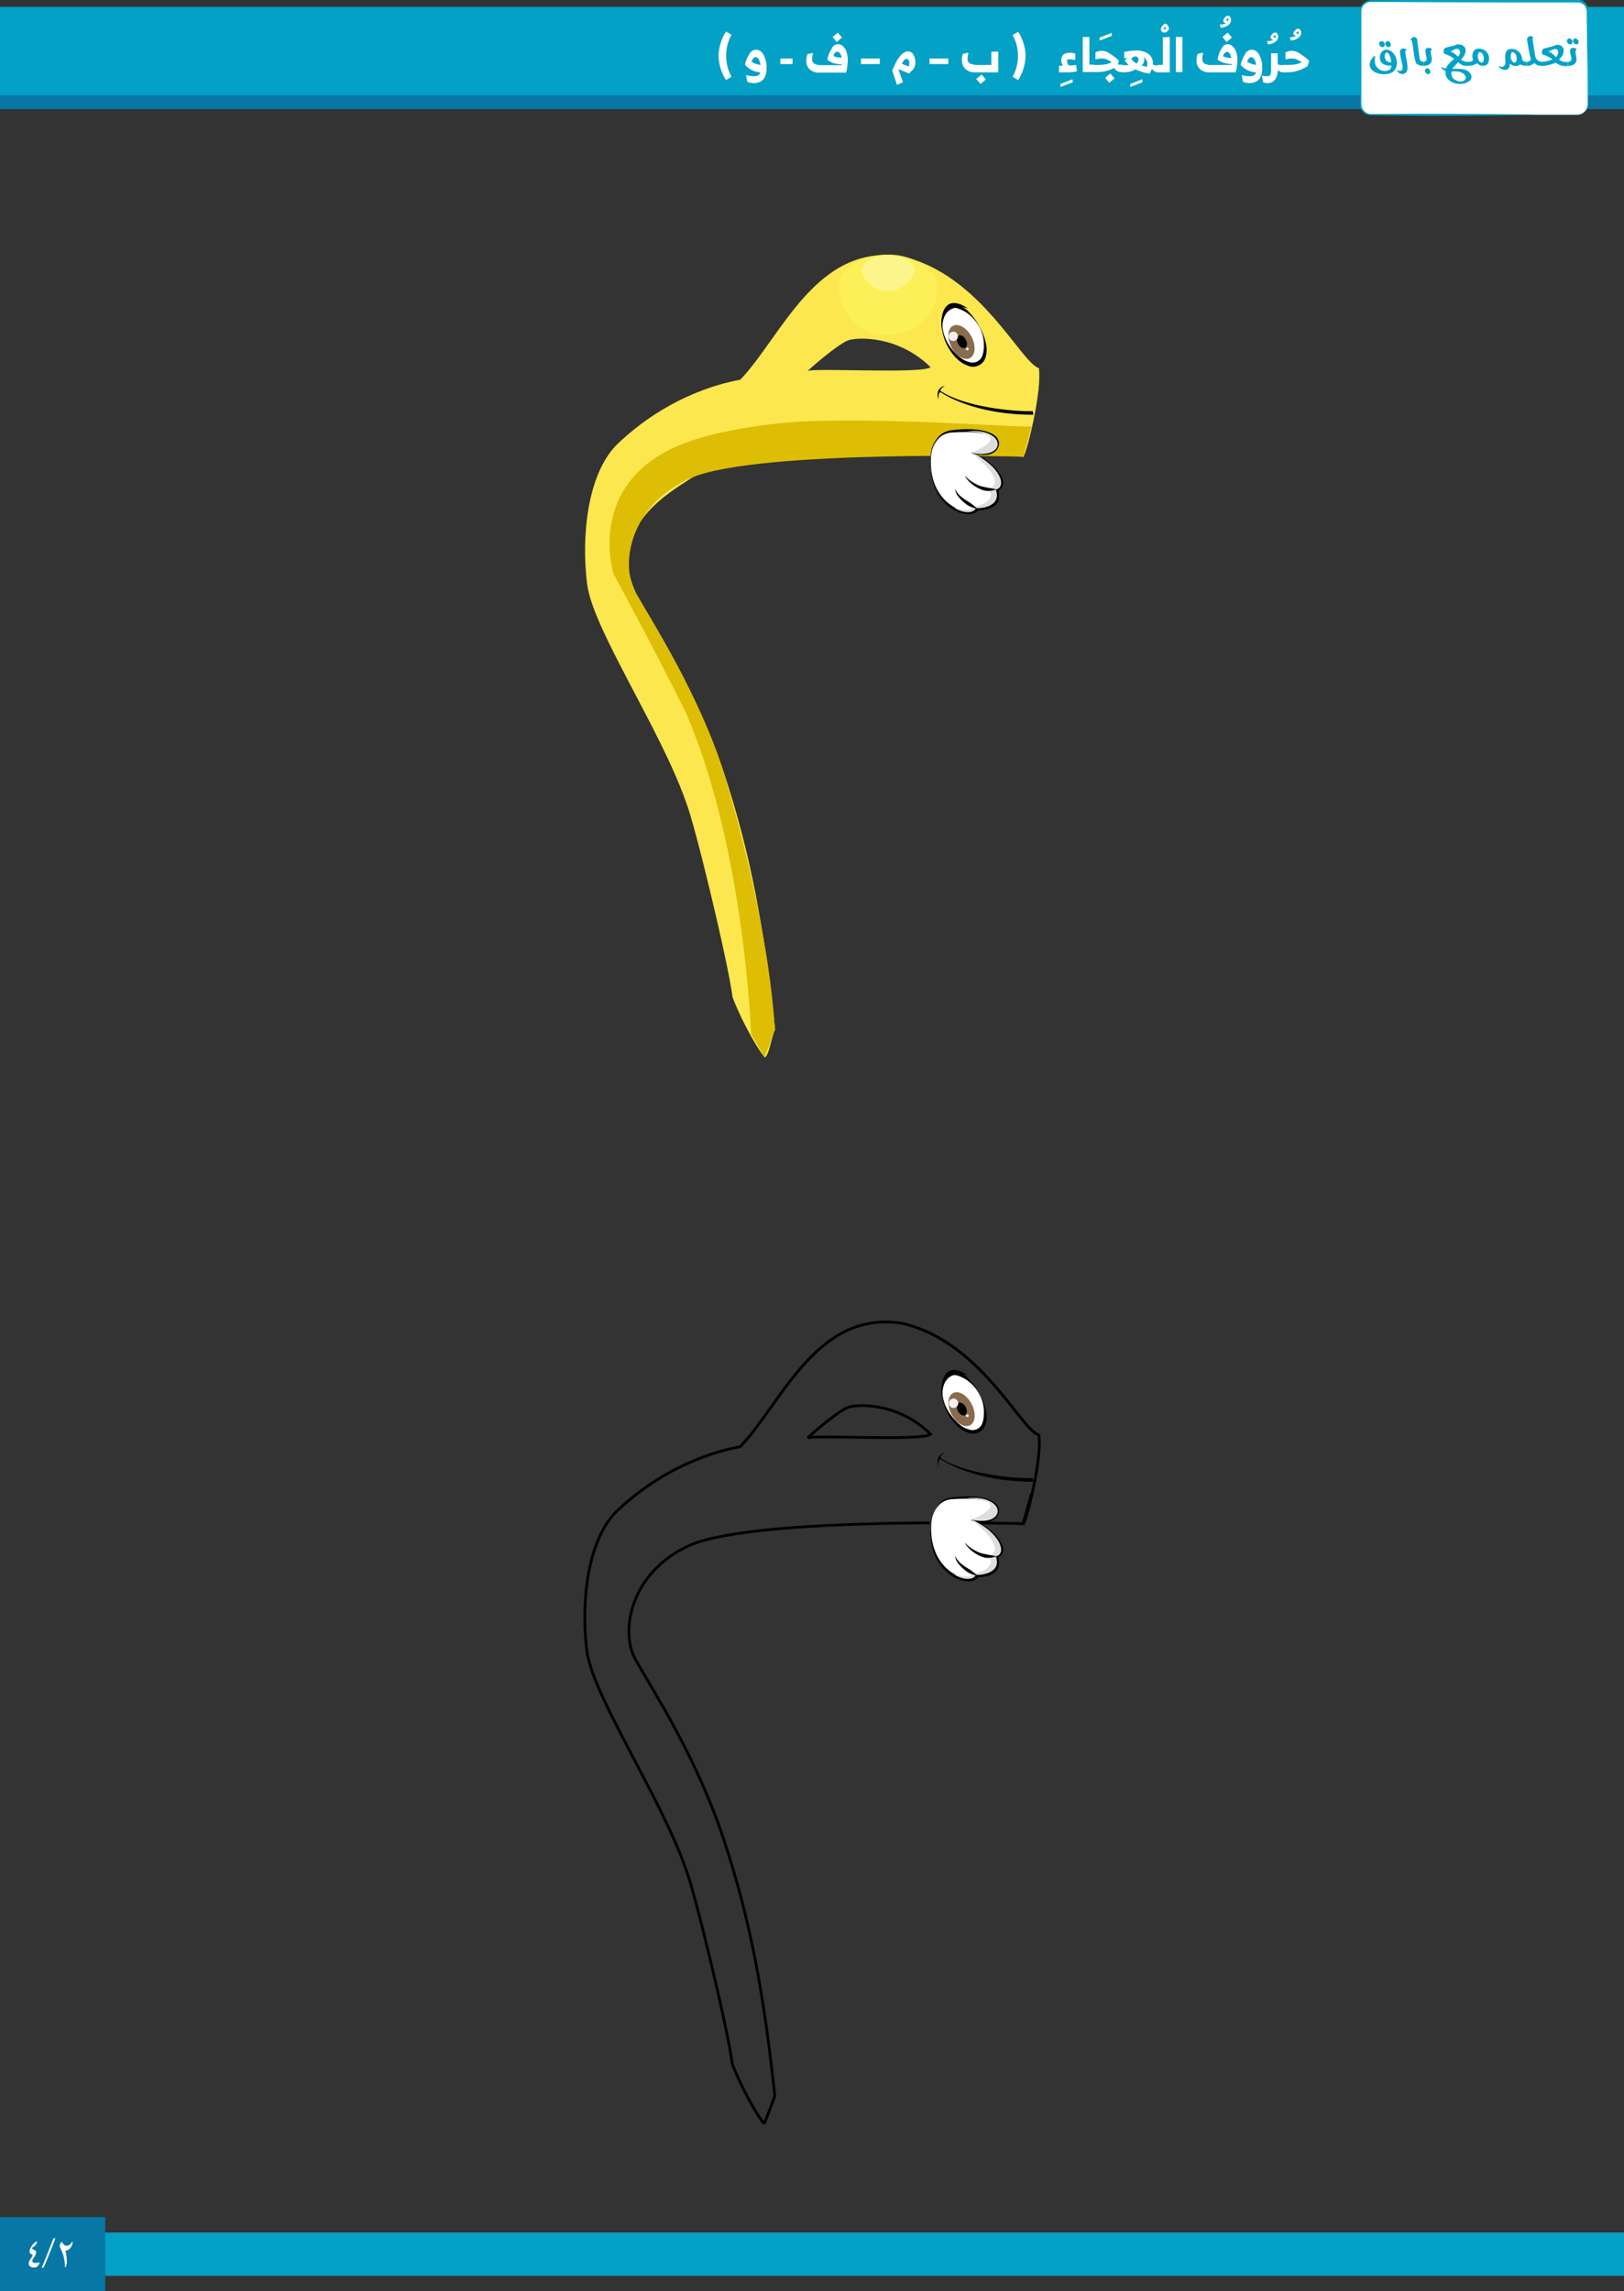 <?xml version="1.0" encoding="utf-8"?>
<!-- Generator: Adobe Illustrator 19.0.0, SVG Export Plug-In . SVG Version: 6.00 Build 0)  -->
<svg version="1.1" id="Layer_1" xmlns="http://www.w3.org/2000/svg" xmlns:xlink="http://www.w3.org/1999/xlink" x="0px" y="0px"
	 viewBox="-3 6.1 588.1 829.8" style="enable-background:new -3 6.1 588.1 829.8;" xml:space="preserve">
<rect x="-3" y="6.1" width="588.1" height="829.8" fill="#333333" stroke="none"/>
<style type="text/css">
	.st0{fill:#0778A5;}
	.st1{fill:#04A1C6;}
	.st2{fill:#FFFFFF;}
	.st3{fill:#FCE74F;}
	.st4{fill:#DDBE05;}
	.st5{fill:#FCF059;}
	.st6{opacity:0.31;fill:#FFFFFF;enable-background:new    ;}
	.st7{fill:#896C4D;}
	.st8{fill:#F4F0ED;}
	.st9{fill:#010101;}
	.st10{fill:#DDDDDD;}
	.st11{fill:none;stroke:#000000;stroke-miterlimit:10;}
	.st12{fill:#04A2C7;}
</style>
<title>Asset 13</title>
<g id="Layer_2">
	<g id="Layer_1-2">
		<g id="_Group_">
			<polyline id="_Rectangle__1_" class="st0" points="585.1,33 585.1,45.6 -3,45.6 -3,33 			"/>
			<polyline id="_Rectangle_2_1_" class="st1" points="585.1,8.6 585.1,40.6 -3,40.6 -3,8.6 			"/>
		</g>
		<rect id="_Rectangle_3" x="2.4" y="814.7" class="st1" width="582.8" height="15.5"/>
		<rect id="_Rectangle_4" x="2.4" y="814.7" class="st1" width="582.8" height="15.5"/>
		<rect id="_Rectangle_5" x="2.4" y="814.7" class="st1" width="582.8" height="15.5"/>
		<rect id="_Rectangle_6" x="2.4" y="814.7" class="st1" width="582.8" height="15.5"/>
		<g id="_Group_2">
			<rect id="_Rectangle_7" x="-3" y="809" class="st0" width="38.1" height="26.9"/>
			<path class="st2" d="M9.2,827.3c-0.4,0-0.8-0.1-1.2-0.3c-0.4-0.3-0.6-0.7-0.6-1.2c0.1-0.7,0.3-1.3,0.8-1.8
				c0.3-0.3,0.4-0.7,0.6-1.1c0-0.3-0.2-0.3-0.4-0.4s-0.7-0.2-0.7-1.1c0-0.1,0-0.2,0-0.2c0.4-1.4,1.3-2.7,2.6-3.4
				c0.1,0,0.1,0,0.1,0.1c0,0.3-0.1,0.6-0.3,0.9c-0.2,0.4-0.6,0.8-1,1c-0.3,0.2-0.5,0.3-0.5,0.5s0.3,0.4,0.5,0.5c0.4,0.2,1,0.3,1,1
				c-0.1,0.6-0.3,1.2-0.7,1.7c-0.3,0.4-0.6,0.8-0.7,1.3v0.1c0,0.5,0.4,0.7,1.1,0.7c0.4,0,0.8,0,1.3-0.1h0.1c0.2,0,0.2,0,0.2,0.1
				c0,0.1-0.1,0.2-0.1,0.3C10.6,827,10.2,827.3,9.2,827.3z"/>
			<path class="st2" d="M17.1,816.7c-0.1,0.3-3.5,9-4.2,10.4c-0.2,0.2-0.4,0.3-0.7,0.3c-0.1,0-0.1-0.1-0.1-0.1
				c1-2.1,3.8-9.4,4.2-10.5C16.6,816.7,16.8,816.6,17.1,816.7C17.1,816.6,17.1,816.6,17.1,816.7z"/>
			<path class="st2" d="M22.7,819.9c-0.4,0.7-1.1,1.2-1.9,1.3h-0.1c0.3,1.2,0.5,2.5,0.5,3.8c0.1,0.7-0.1,1.3-0.3,1.9
				c-0.2,0.3-0.3,0.4-0.3,0.4s-0.1-0.2-0.1-0.5c0-1.2-0.2-2.5-0.5-3.7c-0.6-2.1-1.4-3.1-1.4-3.7c0,0,0-0.1,0-0.1
				c0.1-0.4,0.3-0.7,0.5-1.1c0.1-0.2,0.1-0.2,0.2-0.2s0.2,0.1,0.3,0.3c0.4,0.7,0.8,1.1,1.6,1.1c0.8,0,1.5-0.6,1.8-1.4
				c0-0.1,0.1-0.1,0.1-0.1s0.2,0.2,0.2,0.4C23.2,818.9,23,819.5,22.7,819.9z"/>
		</g>
		<g id="م">
			<path id="ميم" class="st3" d="M265.1,143.6c14.9-15.6,27.5-49.4,58.3-44.7c28.5,6.2,43.3,38.7,49.8,40.5
				c1.2,7.7-3.9,29.1-5.6,32.2c-7.1-1.1-97.2-4.9-120.2,7.6c-6.4,4.4-31.6,17.6-20,41.9c6.3,11.2,21.8,34.8,31.7,64.7
				s14.7,56.9,18.6,93.2c-1.2,2-2.2,9.7-3.8,10c-3.9-4.7-9.6-16.2-11.6-21.7c-1.9-14.1-13.8-63.2-16.9-70.8
				c-9.3-26.5-33.9-62.9-35.8-79c-2.1-16.9,0-39.2,10.5-50.1C230.9,156.8,246.6,147.1,265.1,143.6z M334,139.1
				c-11.8-11.7-27.1-11-30.2-9.6s-9.7,6.7-14.4,11C290.8,139.2,330.8,141.6,334,139.1z"/>
			<path class="st4" d="M370.6,160.5c-0.4,1.4-3.1,11-3.1,11s-95.2-2.7-120.2,7.6c-22.2,9.7-26,31.6-20,41.9s23.8,38.8,31.7,64.7
				c7.9,26,16.9,63.9,18.6,93.2c-1.1,3.4-2.3,6.7-3.8,10l-4.8-8.3c0,0-2.3-66.8-23.4-115.9c-12.1-24.6-26.4-50.7-26.4-50.7
				s-12-37.7,32.8-49.7c3-1,19-4.8,36.5-5.6C321.4,157.3,366.2,161.1,370.6,160.5z"/>
			<path class="st5" d="M336.4,108.1c1.3,12.6-9.1,19.4-19,19.4s-17.3-9-16.6-19.4c0-3.7,7-9.8,17.8-9.8S336.4,105.4,336.4,108.1z"
				/>
			<path class="st6" d="M328.3,103.7c0,2.7-4.5,7.9-9.9,7.9s-9.4-5.2-9.4-7.9s4.3-4.9,9.7-4.9S328.3,101.1,328.3,103.7z"/>
			
				<ellipse transform="matrix(-0.467 -0.884 0.884 -0.467 394.707 493.135)" class="st2" cx="345.9" cy="127.7" rx="11.4" ry="6.6"/>
			<path d="M351.7,124.6c-1.1-2.1-2.7-3.9-4.7-5.3c-0.9-0.6-2-1.1-3.1-1.5c-1-0.3-2.1-0.3-3.1,0.2c-1,0.5-1.7,1.4-2.1,2.4
				c-0.4,1.1-0.6,2.3-0.5,3.4c0.2,2.4,0.9,4.7,2.1,6.7c1.2,2,2.7,3.8,4.6,5.2c0.9,0.7,1.9,1.2,3,1.5c2,0.7,4.1-0.3,4.8-2.2
				c0-0.1,0.1-0.2,0.1-0.3c0.4-1.1,0.5-2.2,0.5-3.3C353.4,129.1,352.8,126.7,351.7,124.6z M351.8,124.6c1.2,2.1,2,4.4,2.4,6.8
				c0.2,1.3,0.1,2.5-0.2,3.8c-0.6,2.6-3.2,4.2-5.7,3.6c-0.2,0-0.4-0.1-0.6-0.2c-1.2-0.4-2.3-1-3.3-1.8c-1.9-1.6-3.4-3.6-4.5-5.8
				c-1.1-2.2-1.7-4.6-1.9-7c-0.1-1.2,0-2.5,0.3-3.7c0.3-1.3,1.1-2.4,2.2-3.1c1.2-0.6,2.6-0.7,3.9-0.3c1.2,0.4,2.3,1,3.2,1.9
				C349.2,120.4,350.7,122.4,351.8,124.6z"/>
			
				<ellipse transform="matrix(-0.467 -0.884 0.884 -0.467 391.59 495.629)" class="st7" cx="345.1" cy="129.8" rx="6.6" ry="4.1"/>
			<ellipse transform="matrix(-0.467 -0.884 0.884 -0.467 391.807 495.631)" cx="345.2" cy="129.8" rx="2.5" ry="1.6"/>
			<circle class="st8" cx="342.2" cy="127.9" r="1.7"/>
			<circle class="st8" cx="347.3" cy="132.5" r="0.5"/>
			<path class="st9" d="M347.5,117.8c0,0-10-3.3-9.2,8.5C337,121.3,338.6,111.7,347.5,117.8z"/>
			<path class="st2" d="M348.8,170.1c1.2,0.4,9.3,2,9.6-3.3c-0.5-6.6-17.4-4.4-17.4-4.4s-8.5,0.6-7,14.4s14.5,17.6,16.5,13.5
				c0,0,9.5,0.4,7-6.8C364,181.1,354.2,171.6,348.8,170.1z"/>
			<path d="M348.9,170.1c0.1,0,0.1-0.1,0.1,0h0.2l0.4,0.1l0.7,0.1c0.5,0.1,1,0.1,1.4,0.1c1,0,1.9,0,2.9-0.2c0.9-0.1,1.7-0.5,2.4-1.1
				c0.6-0.6,1-1.5,1-2.4v0.1c-0.2-1.2-0.9-2.2-2-2.7c-1.1-0.6-2.3-1-3.5-1.1c-2.5-0.4-5.1-0.5-7.7-0.4c-1.3,0-2.6,0.1-3.9,0.2
				c-1.2,0.2-2.4,0.7-3.4,1.5c-1.9,1.7-3.1,4.1-3.3,6.7c-0.5,5.1,0.5,10.6,3.6,14.6c1.5,2,3.5,3.7,5.8,4.7c1.1,0.5,2.3,0.8,3.6,0.9
				c1.2,0,2.4-0.3,2.8-1.2l0.2-0.4h0.4c1.9,0.1,3.8-0.4,5.4-1.3c0.7-0.5,1.2-1.2,1.4-2.1c0.1-0.9,0-1.8-0.3-2.7l-0.2-0.6l0.5-0.2
				c0.7-0.2,1.2-0.6,1.5-1.2c0.3-0.6,0.3-1.4,0-2c-0.6-1.4-1.4-2.8-2.5-3.9c-1.1-1.2-2.2-2.3-3.5-3.3c-0.6-0.5-1.3-0.9-2-1.4
				c-0.4-0.2-0.7-0.4-1.1-0.6l-0.5-0.3l-0.3-0.1C349,170.2,349,170.1,348.9,170.1z M348.8,170.1c0.1,0,0.2,0,0.4,0l0.3,0.1l0.6,0.2
				c0.4,0.1,0.8,0.3,1.1,0.5c0.7,0.4,1.4,0.8,2.1,1.2c1.4,0.9,2.6,2,3.8,3.1c1.2,1.2,2.2,2.6,2.9,4.1c0.4,0.9,0.4,1.9,0.1,2.8
				c-0.4,0.9-1.2,1.5-2.1,1.8l0.4-0.7c0.4,1,0.5,2.2,0.4,3.3c-0.2,1.2-0.9,2.2-1.8,2.9c-0.9,0.6-1.9,1-3,1.2c-1,0.2-2.1,0.3-3.2,0.3
				l0.6-0.4c-0.4,0.7-1,1.3-1.8,1.5c-0.7,0.2-1.4,0.3-2.2,0.3c-1.4-0.1-2.7-0.4-4-1c-2.4-1.2-4.5-3-6.1-5.2c-1.5-2.2-2.5-4.7-3-7.3
				c-0.5-2.6-0.6-5.2-0.3-7.9c0.2-2.7,1.4-5.2,3.3-7.1c1-0.9,2.3-1.5,3.6-1.8c1.3-0.2,2.6-0.3,3.9-0.4c2.6-0.2,5.3-0.1,7.9,0.4
				c1.3,0.2,2.6,0.7,3.8,1.3c0.6,0.4,1.2,0.8,1.6,1.4c0.4,0.6,0.7,1.3,0.7,2v0.1c-0.1,1.1-0.6,2.1-1.4,2.8c-0.8,0.6-1.8,1.1-2.8,1.2
				c-1,0.1-2,0.1-3,0c-0.5-0.1-1-0.1-1.5-0.2l-0.7-0.2l-0.4-0.1l-0.2-0.1C348.9,170.1,348.8,170.1,348.8,170.1z"/>
			<path class="st10" d="M348.8,170.1c0,0,14.5,11.1,5.6,13.2c3.8,2.5-0.6,6-5.1,6.3c-0.7,1-0.8,1.7-6.9,0.4
				c5.6,3.1,7.9,0.9,7.9,0.1c1.9,0.3,9.6-0.6,7.3-6.7C361.8,182.5,359.3,174.7,348.8,170.1z"/>
			<path class="st10" d="M346.9,162.3c0,0,18.5,0.4,1.9,7.8C362.1,172.8,361.4,160.7,346.9,162.3z"/>
			<path d="M357.6,183.4c-1,0.4-2.1,0.5-3.2,0.5c-1.1-0.1-2.2-0.5-3.1-1c-1-0.5-1.9-1.1-2.7-1.8c-0.8-0.7-1.5-1.5-2.1-2.4
				c0,0,0-0.1,0-0.1c0,0,0.1,0,0.1,0c1.4,1.5,3.2,2.6,5.1,3.4c0.9,0.3,1.9,0.5,2.9,0.7c1,0.2,2,0.3,3,0.6
				C357.6,183.3,357.6,183.3,357.6,183.4C357.6,183.3,357.6,183.3,357.6,183.4C357.6,183.4,357.6,183.4,357.6,183.4z"/>
			<path d="M350.6,190.2c-0.9-0.1-1.8-0.4-2.6-0.8c-0.8-0.4-1.5-1-2.2-1.6c-0.7-0.6-1.3-1.3-1.9-2c-0.5-0.7-0.9-1.6-1-2.5
				c0,0,0,0,0.1,0c0,0,0,0,0,0c0.3,0.8,0.8,1.5,1.4,2.1c0.6,0.6,1.3,1.1,2,1.6c0.7,0.5,1.5,0.9,2.2,1.4c0.7,0.5,1.4,1.1,2.1,1.7
				C350.6,190.2,350.6,190.2,350.6,190.2C350.6,190.2,350.6,190.2,350.6,190.2L350.6,190.2z"/>
			<path d="M339.2,145.8c0,0-2,1.1-1.6,1.9c8.7,5.8,26.3,7.5,33.4,7.3c0.1,0.4,0.1,0.9,0.2,1.3c-21.6,0-32.7-7.6-33.3-8
				c-0.8-0.6-1.1,0.7-1.1,2.5C335.5,146.3,339.2,145.8,339.2,145.8z"/>
		</g>
		<path id="ميم-2" class="st11" d="M273.8,775.3c-3.9-4.7-9.6-16.2-11.6-21.7c-1.9-14.1-13.8-63.2-16.9-70.8
			c-9.3-26.5-33.9-62.9-35.8-79c-2.1-16.9,0-39.2,10.5-50.1c10.9-10.5,26.6-20.2,45.1-23.7c14.9-15.6,27.5-49.4,58.3-44.7
			c28.5,6.2,43.3,38.7,49.8,40.5c1.2,7.7-3.9,29.1-5.6,32.2 M227.3,607.4c6.3,11.2,21.8,34.8,31.7,64.6s14.7,56.9,18.6,93.2l-3.8,10
			 M334,525.5c-11.8-11.7-27.1-11-30.2-9.6s-9.7,6.7-14.4,11C290.8,525.6,330.8,528.1,334,525.5z"/>
		<path class="st11" d="M273.8,775.3"/>
		<path class="st11" d="M259,672.1"/>
		<path class="st11" d="M370.6,546.9c-0.4,1.4-3.1,11-3.1,11s-95.2-2.7-120.2,7.6c-22.2,9.7-26,31.7-20,41.9"/>
		
			<ellipse transform="matrix(-0.467 -0.884 0.884 -0.467 53.17 1060.064)" class="st2" cx="345.9" cy="514" rx="11.4" ry="6.6"/>
		<path d="M351.7,511.1c-1.1-2.1-2.7-3.9-4.7-5.3c-0.9-0.6-2-1.1-3.1-1.5c-1-0.3-2.1-0.3-3.1,0.2c-1,0.5-1.7,1.4-2.1,2.4
			c-0.4,1.1-0.6,2.3-0.5,3.4c0.2,2.4,0.9,4.7,2.1,6.7c1.2,2,2.7,3.8,4.6,5.3c0.9,0.7,1.9,1.2,3,1.5c2,0.7,4.1-0.3,4.8-2.2
			c0-0.1,0.1-0.2,0.1-0.3c0.4-1.1,0.5-2.2,0.5-3.4C353.4,515.5,352.8,513.2,351.7,511.1z M351.8,511c1.2,2.1,2,4.4,2.4,6.8
			c0.2,1.3,0.1,2.5-0.2,3.8c-0.6,2.6-3.2,4.2-5.7,3.6c-0.2,0-0.4-0.1-0.6-0.2c-1.2-0.4-2.3-1-3.3-1.8c-1.9-1.6-3.4-3.6-4.5-5.8
			c-1.1-2.2-1.7-4.6-1.9-7c-0.1-1.2,0-2.5,0.3-3.7c0.3-1.3,1.1-2.4,2.2-3.1c1.2-0.6,2.6-0.7,3.9-0.3c1.2,0.4,2.3,1,3.2,1.9
			C349.2,506.8,350.7,508.8,351.8,511L351.8,511z"/>
		
			<ellipse transform="matrix(-0.467 -0.884 0.884 -0.467 50.053 1062.558)" class="st7" cx="345.1" cy="516.2" rx="6.6" ry="4.1"/>
		<ellipse transform="matrix(-0.467 -0.884 0.884 -0.467 50.27 1062.56)" cx="345.2" cy="516.1" rx="2.5" ry="1.6"/>
		<circle class="st8" cx="342.3" cy="514.3" r="1.7"/>
		<circle class="st8" cx="347.3" cy="518.8" r="0.5"/>
		<path class="st9" d="M347.5,504.2c0,0-10-3.3-9.2,8.5C337,507.7,338.6,498.1,347.5,504.2z"/>
		<path class="st2" d="M348.8,556.4c1.2,0.4,9.3,2,9.6-3.3c-0.5-6.6-17.4-4.4-17.4-4.4s-8.5,0.6-7,14.4s14.5,17.5,16.5,13.5
			c0,0,9.5,0.4,7-6.8C364,567.5,354.2,558,348.8,556.4z"/>
		<path d="M348.9,556.5c0.1,0,0.1-0.1,0.1,0h0.2l0.4,0.1l0.7,0.1c0.5,0.1,1,0.1,1.4,0.1c1,0,1.9,0,2.9-0.2c0.9-0.1,1.8-0.5,2.5-1.1
			c0.6-0.6,1-1.5,1-2.4v0.1c-0.2-1.2-0.9-2.2-2-2.7c-1.1-0.6-2.3-1-3.5-1.2c-2.5-0.4-5.1-0.5-7.7-0.4c-1.3,0-2.6,0.1-3.9,0.2
			c-1.2,0.2-2.4,0.7-3.4,1.5c-1.9,1.7-3.1,4.1-3.3,6.7c-0.5,5.1,0.5,10.6,3.6,14.7c1.5,2,3.5,3.7,5.8,4.7c1.1,0.5,2.3,0.8,3.6,0.9
			c1.2,0,2.4-0.3,2.8-1.2l0.2-0.3h0.4c1.9,0.1,3.8-0.4,5.4-1.3c0.7-0.5,1.2-1.2,1.4-2c0.1-0.9,0-1.8-0.3-2.7l-0.2-0.5l0.5-0.2
			c0.7-0.1,1.2-0.6,1.6-1.1c0.3-0.6,0.3-1.4,0-2c-0.6-1.4-1.4-2.8-2.5-3.9c-1.1-1.2-2.2-2.3-3.5-3.3c-0.6-0.5-1.3-0.9-2-1.4
			c-0.4-0.2-0.7-0.4-1.1-0.6l-0.5-0.3l-0.3-0.1C349,556.6,349,556.5,348.9,556.5z M348.8,556.5c0.1,0,0.2,0,0.4,0l0.3,0.1l0.6,0.2
			c0.4,0.2,0.8,0.3,1.1,0.5c0.7,0.4,1.4,0.8,2.1,1.2c1.4,0.9,2.6,2,3.8,3.1c1.2,1.2,2.2,2.6,2.9,4.1c0.4,0.9,0.4,1.9,0.1,2.8
			c-0.4,0.9-1.2,1.5-2.1,1.8l0.4-0.7c0.4,1,0.5,2.2,0.4,3.3c-0.2,1.2-0.9,2.2-1.8,2.9c-0.9,0.6-1.9,1-3,1.2c-1,0.2-2.1,0.3-3.2,0.3
			l0.6-0.3c-0.4,0.7-1,1.3-1.8,1.5c-0.7,0.2-1.4,0.3-2.2,0.3c-1.4-0.1-2.7-0.4-4-1c-2.4-1.2-4.5-3-6.1-5.2c-1.5-2.2-2.5-4.7-3-7.3
			c-0.5-2.6-0.6-5.2-0.3-7.9c0.2-2.7,1.4-5.2,3.3-7.1c1-0.9,2.3-1.5,3.6-1.8c1.3-0.2,2.6-0.3,3.9-0.4c2.6-0.2,5.3-0.1,7.9,0.4
			c1.3,0.2,2.6,0.7,3.8,1.3c0.6,0.4,1.2,0.8,1.6,1.4c0.4,0.6,0.7,1.3,0.7,2v0.1c-0.1,1.1-0.6,2.1-1.4,2.8c-0.8,0.6-1.8,1.1-2.8,1.2
			c-1,0.1-2,0.1-3,0c-0.5-0.1-1-0.1-1.5-0.2l-0.7-0.2l-0.4-0.1l-0.2-0.1C348.8,556.5,348.8,556.5,348.8,556.5L348.8,556.5z"/>
		<path class="st10" d="M348.8,556.4c0,0,14.5,11.2,5.6,13.2c3.8,2.5-0.6,6-5.1,6.3c-0.7,1-0.8,1.7-6.9,0.4c5.6,3.1,7.9,0.9,7.9,0.1
			c1.9,0.3,9.6-0.6,7.3-6.7C361.8,568.9,359.3,561.1,348.8,556.4z"/>
		<path class="st10" d="M346.9,548.7c0,0,18.5,0.4,1.9,7.8C362.1,559.2,361.4,547.1,346.9,548.7z"/>
		<path d="M357.6,569.8c-1,0.4-2.1,0.5-3.2,0.5c-1.1-0.1-2.2-0.5-3.1-1c-1-0.5-1.9-1.1-2.7-1.8c-0.8-0.7-1.5-1.5-2.1-2.4
			c0,0,0-0.1,0-0.1c0,0,0.1,0,0.1,0c1.4,1.5,3.2,2.6,5.1,3.4c0.9,0.3,1.9,0.5,2.9,0.7c1,0.2,2,0.3,3,0.6
			C357.6,569.7,357.6,569.7,357.6,569.8C357.6,569.7,357.6,569.7,357.6,569.8C357.6,569.8,357.6,569.8,357.6,569.8z"/>
		<path d="M350.6,576.6c-0.9-0.1-1.8-0.4-2.6-0.8c-0.8-0.4-1.5-1-2.2-1.6c-0.7-0.6-1.3-1.3-1.9-2c-0.5-0.7-0.9-1.6-1-2.5
			c0,0,0,0,0.1,0c0,0,0,0,0,0c0.3,0.8,0.8,1.5,1.4,2.1c0.6,0.6,1.3,1.1,2,1.6c0.7,0.5,1.5,0.9,2.2,1.4c0.7,0.5,1.4,1.1,2.1,1.7
			C350.6,576.5,350.6,576.6,350.6,576.6C350.6,576.6,350.6,576.6,350.6,576.6L350.6,576.6z"/>
		<path d="M339.2,532.2c0,0-2,1.1-1.6,1.9c8.7,5.8,26.3,7.5,33.4,7.3c0.1,0.4,0.1,0.9,0.2,1.3c-21.6,0-32.7-7.6-33.3-8
			c-0.8-0.6-1.1,0.7-1.1,2.5C335.5,532.7,339.2,532.2,339.2,532.2z"/>
		<path class="st2" d="M259.9,17.5l2,1.2c-2.6,4.7-2.6,10.4,0,15.2l-2,1.2c-1.7-2.6-2.6-5.7-2.7-8.8
			C257.3,23.2,258.2,20.2,259.9,17.5z"/>
		<path class="st2" d="M270.8,24.1c0.6,0,1.2,0.2,1.7,0.6c0.5,0.4,0.9,1,1.2,1.6c0.3,0.7,0.5,1.4,0.7,2.1c0.2,0.8,0.2,1.5,0.2,2.3
			c0,3.7-1.6,5.5-4.7,5.5c-0.8,0-1.6-0.2-2.3-0.5l-0.4-2.3l0.1-0.1c0.9,0.3,1.9,0.4,2.8,0.4c0.5,0,1.1-0.1,1.5-0.3
			c0.4-0.3,0.6-0.7,0.7-1.1c-2.1-0.1-4.1-1.1-5.5-2.7c0.2-1.4,0.8-2.8,1.6-4C268.9,24.7,269.8,24.1,270.8,24.1z M270.6,26.8
			c-0.3,0-0.6,0.2-0.8,0.4c-0.3,0.4-0.5,0.8-0.7,1.2c1,0.7,2.1,1.1,3.3,1.2c-0.1-0.7-0.3-1.5-0.7-2.1
			C271.5,27.1,271.1,26.8,270.6,26.8L270.6,26.8z"/>
		<path class="st2" d="M279.6,27.3h4.4v2h-4.4L279.6,27.3z"/>
		<path class="st2" d="M300.4,22.1c0.8,0,1.5,0.3,2,0.9c0.6,0.6,1,1.3,1.2,2.1c0.3,0.8,0.4,1.7,0.4,2.6c0,1.6-0.2,3.1-0.6,4.7h-9.6
			c-1.3,0.1-2.6-0.3-3.6-1.2c-0.9-0.9-1.3-2-1.2-3.3c0-0.8,0.2-1.5,0.4-2.2l1.8-0.4l0.2,0.2c-0.2,0.6-0.3,1.2-0.3,1.9
			c-0.1,0.7,0.2,1.3,0.7,1.7c0.8,0.4,1.6,0.6,2.5,0.6h7.5v-0.3c-1,0-1.9-0.2-2.9-0.4c-0.8-0.3-1.6-0.7-2.3-1.2
			c0.2-1.4,0.7-2.8,1.5-3.9C298.5,22.7,299.4,22.2,300.4,22.1z M300,21.3l-1.5-1.8l1.9-1.6l1.5,1.8L300,21.3z M300.2,24.8
			c-0.3,0-0.6,0.2-0.8,0.4c-0.3,0.3-0.5,0.8-0.6,1.2c0.9,0.4,2,0.6,3,0.6c-0.1-0.6-0.3-1.1-0.6-1.6
			C300.9,25.1,300.6,24.9,300.2,24.8L300.2,24.8z"/>
		<path class="st2" d="M308.8,27.3h6.8v2h-6.8V27.3z"/>
		<path class="st2" d="M325.8,24.7c0.8,0,1.5,0.4,1.9,1.1c0.5,0.8,0.8,1.8,0.8,2.7c0,0.9-0.2,1.7-0.6,2.5l-1.7,1.7l-3.7-1.5
			l-0.1,0.2l1.6,4.5l-2.1,0.9h-0.1l-1.7-5.2l0.6-1.3c0.1-0.3,0.4-0.8,0.6-1.3c0.3-0.5,0.5-1,0.7-1.3c0.2-0.3,0.5-0.7,0.8-1.1
			c0.3-0.4,0.6-0.7,0.9-1c0.3-0.2,0.6-0.4,1-0.6C325.1,24.7,325.4,24.7,325.8,24.7z M325.3,27.4c-0.3,0-0.6,0.2-0.8,0.4
			c-0.4,0.4-0.7,0.9-0.9,1.4l2.5,1c0.1-0.4,0.2-0.9,0.2-1.3c0-0.4-0.1-0.8-0.3-1.1C325.8,27.5,325.5,27.4,325.3,27.4L325.3,27.4z"/>
		<path class="st2" d="M333.6,27.3h6.8v2h-6.8V27.3z"/>
		<path class="st2" d="M358.5,24.7v7.6h-8.3c-1.3,0.1-2.6-0.3-3.6-1.2c-0.9-0.9-1.3-2.1-1.3-3.3c0-0.8,0.2-1.5,0.4-2.2l1.8-0.4
			l0.2,0.2c-0.2,0.6-0.3,1.2-0.3,1.9c-0.1,0.7,0.2,1.3,0.7,1.7c0.8,0.4,1.6,0.6,2.5,0.6h5.4v-4.8H358.5z M352.5,33.1l1.5,1.8
			l-1.9,1.6l-1.6-1.8L352.5,33.1z"/>
		<path class="st2" d="M365.7,35.1l-2-1.2c2.6-4.7,2.6-10.4,0-15.1l2-1.2c1.7,2.6,2.6,5.6,2.7,8.7C368.3,29.5,367.4,32.5,365.7,35.1
			z"/>
		<path class="st2" d="M385.5,35.9l-4.5,1.7v-1.1l4.4-1.7L385.5,35.9z"/>
		<path class="st2" d="M386.7,29.6l0.3,2.3c-1,0.3-2.1,0.4-3.1,0.4h-3.4v-2.4h1.4c-0.3-0.5-0.5-1-0.6-1.6c0-0.3,0-0.7,0.1-1
			c0-0.2,0.1-0.5,0.2-0.7c0.1-0.2,0.2-0.4,0.4-0.7c0.7-0.5,1.6-0.7,2.5-0.7c0.6,0,1.3,0.1,1.9,0.3v2.2l-0.1,0.1
			c-0.7-0.1-1.3-0.2-2-0.2c-0.3,0-0.6,0-0.9,0.1c0,0.1,0,0.2,0,0.3c0,0.6,0.2,1.3,0.6,1.8C384.8,29.8,385.8,29.8,386.7,29.6z"/>
		<path class="st2" d="M393.1,29.7v2.3l-0.2,0.2h-3.8V19.5h2.4v10h1.4L393.1,29.7z"/>
		<path class="st2" d="M399.6,19.1l-4.4,1.7v-1.1l4.4-1.7V19.1z"/>
		<path class="st2" d="M403.6,29.7v2.4l-0.2,0.1h-0.3c-1.1,0-2.1-0.5-2.6-1.5c-1.9,1-4,1.5-6.1,1.5h-1.6l-0.3-0.3v-2l0.3-0.3h2.1
			c0.9,0,1.8-0.1,2.6-0.2c0.7-0.2,1.4-0.4,2.1-0.8c-0.7-0.4-1.4-0.8-2.1-1.1c-0.6-0.2-1.1-0.2-1.7-0.2c-0.6,0-1.3,0.1-1.9,0.3
			l-0.2-0.1v-2.4c0.7-0.4,1.5-0.6,2.3-0.6c0.9,0,1.8,0.3,2.6,0.8c1.3,0.8,2.5,1.7,3.6,2.8l-0.4,1.3c0.3,0.1,0.5,0.2,0.8,0.1h0.6
			L403.6,29.7z M399.1,32.7l1.5,1.8l-1.9,1.6l-1.5-1.8L399.1,32.7z"/>
		<path class="st2" d="M410.7,35.9l-4.4,1.7v-1.1l4.4-1.7V35.9z"/>
		<path class="st2" d="M416.5,29.7v2.4l-0.2,0.2h-0.1c-0.8-0.1-1.5-0.6-2.1-1.2c-0.2,0.6-0.5,1.1-0.8,1.7c-1.8-0.3-3.5-0.8-5.1-1.6
			c-0.7,0.4-1.4,0.7-2.2,0.9c-0.8,0.1-1.6,0.2-2.4,0.2h-0.3l-0.2-0.2v-2.2l0.2-0.2h2.5c-0.6-0.5-1.1-1.1-1.5-1.7
			c0.3-0.3,0.6-0.7,0.9-1l-0.9,0.2l-0.2-0.1v-2.2c1.5-0.3,2.9-0.5,4.4-0.5c1.6-0.1,3.2,0.4,4.5,1.3c1,0.9,1.6,2.1,1.5,3.4
			c0,0.1,0,0.3,0,0.4c0.5,0.2,1.1,0.3,1.6,0.3h0.1L416.5,29.7z M409.3,27.8c0-0.3-0.1-0.7-0.3-0.9c-0.2-0.3-0.6-0.4-0.9-0.4
			c-0.6,0.1-1.1,0.4-1.4,0.9c0.4,0.7,1.1,1.3,1.9,1.7C408.9,28.8,409.2,28.3,409.3,27.8L409.3,27.8z M412.5,29.2
			c0-0.5-0.1-0.9-0.4-1.4c-0.2-0.4-0.6-0.8-1-1c0.2,0.3,0.3,0.6,0.3,0.9c0,0.8-0.4,1.6-1,2.1c0.6,0.2,1.3,0.4,1.9,0.5
			C412.4,29.9,412.5,29.6,412.5,29.2L412.5,29.2z"/>
		<path class="st2" d="M418.6,17.9c-0.3,0-0.6-0.1-0.8-0.3c-0.2-0.2-0.4-0.5-0.4-0.8c0-0.5,0.2-1,0.6-1.4c0.4-0.5,0.7-0.7,0.9-0.7
			c0.4,0,0.7,0.2,0.9,0.5c0.3,0.3,0.4,0.7,0.5,1.1c0,0.4-0.2,0.8-0.5,1.1C419.4,17.7,419,17.9,418.6,17.9z M419.3,16.5
			c0-0.1-0.1-0.3-0.2-0.4c-0.1-0.1-0.2-0.2-0.4-0.2c0,0-0.1,0-0.1,0.1c-0.1,0.1-0.1,0.1-0.1,0.2c0,0.1-0.1,0.2-0.1,0.3
			c0,0.2,0.1,0.2,0.4,0.2C419.1,16.7,419.3,16.6,419.3,16.5L419.3,16.5z"/>
		<path class="st2" d="M420.6,19.5v12.8h-4.3l-0.2-0.2v-2.3l0.2-0.2h1.8v-10L420.6,19.5z"/>
		<path class="st2" d="M425.2,32.2h-2.4V19.5h2.4V32.2z"/>
		<path class="st2" d="M440.6,12.4c0.3-0.4,0.6-0.6,1.1-0.6c0.3,0,0.7,0.2,0.8,0.5c0.2,0.3,0.3,0.7,0.3,1.1c0,0.7-0.4,1.4-1,1.8
			c-0.8,0.6-1.7,0.9-2.7,1l-0.4-1.1l0.1-0.1c0.8,0,1.6-0.2,2.3-0.5c-0.3,0-0.6-0.1-0.8-0.3c-0.2-0.1-0.3-0.3-0.3-0.6
			C440,13.2,440.3,12.7,440.6,12.4z M441,13.4c0,0.1,0,0.1,0.1,0.1c0.1,0.1,0.2,0.1,0.3,0.1c0.2,0,0.3,0,0.5,0c0-0.1,0-0.1,0-0.2
			c0-0.1,0-0.3-0.1-0.4c-0.1-0.1-0.1-0.2-0.2-0.2c-0.1,0-0.3,0.1-0.4,0.2C441.1,13.2,441,13.3,441,13.4L441,13.4z"/>
		<path class="st2" d="M441.5,22.1c0.8,0,1.5,0.3,2,0.9c0.6,0.6,1,1.3,1.2,2.1c0.3,0.8,0.4,1.7,0.4,2.6c0,1.6-0.2,3.1-0.6,4.6H435
			c-1.3,0.1-2.6-0.4-3.5-1.2c-0.9-0.9-1.3-2.1-1.2-3.3c0-0.8,0.2-1.5,0.4-2.2l1.8-0.4l0.2,0.2c-0.2,0.6-0.3,1.2-0.3,1.9
			c-0.1,0.7,0.2,1.3,0.7,1.8c0.8,0.4,1.6,0.6,2.5,0.5h7.5v-0.3c-1,0-1.9-0.2-2.9-0.4c-0.8-0.3-1.6-0.7-2.3-1.2
			c0.2-1.4,0.7-2.7,1.4-3.9C439.7,22.8,440.5,22.2,441.5,22.1z M441.2,21.3l-1.5-1.8l1.9-1.6l1.5,1.8L441.2,21.3z M441.3,24.9
			c-0.3,0-0.6,0.2-0.8,0.4c-0.3,0.3-0.5,0.8-0.6,1.2c0.9,0.4,2,0.6,3,0.6c-0.1-0.6-0.3-1.1-0.6-1.6
			C442.1,25.1,441.7,24.9,441.3,24.9L441.3,24.9z"/>
		<path class="st2" d="M450.3,24.1c0.6,0,1.2,0.2,1.7,0.6c0.5,0.4,0.9,1,1.2,1.6c0.3,0.7,0.5,1.4,0.7,2.1c0.2,0.8,0.2,1.5,0.2,2.3
			c0,3.7-1.6,5.5-4.7,5.5c-0.8,0-1.6-0.2-2.3-0.5l-0.4-2.3l0.1-0.1c0.9,0.3,1.9,0.4,2.8,0.4c0.5,0,1-0.1,1.5-0.3
			c0.4-0.2,0.6-0.6,0.7-1.1c-2.1-0.1-4.1-1.1-5.5-2.6c0.2-1.4,0.8-2.7,1.5-3.9C448.4,24.7,449.3,24.1,450.3,24.1z M450.1,26.8
			c-0.3,0-0.6,0.2-0.8,0.4c-0.3,0.4-0.5,0.8-0.7,1.2c1,0.7,2.1,1.1,3.3,1.2c-0.1-0.7-0.3-1.4-0.7-2.1
			C451,27.1,450.6,26.9,450.1,26.8L450.1,26.8z"/>
		<path class="st2" d="M457.7,18.5c0.3-0.4,0.6-0.6,1.1-0.6c0.3,0,0.7,0.2,0.8,0.5c0.2,0.3,0.3,0.7,0.3,1c0,0.7-0.4,1.4-1,1.8
			c-0.8,0.6-1.7,0.9-2.7,1l-0.4-1.1l0.1-0.1c0.8,0,1.6-0.2,2.3-0.5c-0.3,0-0.6-0.1-0.8-0.3c-0.2-0.1-0.3-0.3-0.3-0.6
			C457.1,19.2,457.3,18.8,457.7,18.5z M458.1,19.5c0,0.1,0,0.1,0.1,0.1c0.1,0.1,0.2,0.1,0.3,0.1c0.2,0,0.3,0,0.5,0
			c0-0.1,0-0.1,0-0.2c0-0.1,0-0.3-0.1-0.4c-0.1-0.1-0.1-0.2-0.2-0.2c-0.1,0-0.3,0.1-0.4,0.2C458.1,19.2,458.1,19.4,458.1,19.5
			L458.1,19.5z"/>
		<path class="st2" d="M461.7,29.7v2.4l-0.2,0.2h-0.1c-0.6-0.1-1.3-0.4-1.7-0.8c0.1,1.2-0.3,2.4-1,3.5c-0.7,0.8-1.7,1.3-2.8,1.2
			c-0.5,0-1-0.1-1.5-0.3l-0.4-2.3l0.1-0.1c0.6,0.2,1.2,0.2,1.8,0.2c1,0,1.4-0.6,1.4-1.8v-6.5h2.4v4c0.5,0.2,1.1,0.3,1.7,0.3h0.1
			L461.7,29.7z"/>
		<path class="st2" d="M466,17.1c0.3-0.4,0.6-0.6,1.1-0.6c0.3,0,0.7,0.2,0.8,0.5c0.2,0.3,0.3,0.7,0.3,1c0,0.7-0.4,1.4-1,1.8
			c-0.8,0.6-1.7,0.9-2.7,1l-0.4-1.1l0.1-0.1c0.8,0,1.6-0.2,2.3-0.5c-0.3,0-0.6-0.1-0.8-0.3c-0.2-0.1-0.3-0.3-0.3-0.6
			C465.4,17.9,465.6,17.4,466,17.1z M466.4,18.1c0,0.1,0,0.1,0.1,0.1c0.1,0.1,0.2,0.1,0.3,0.1c0.2,0,0.3,0,0.5,0c0-0.1,0-0.1,0-0.2
			c0-0.1,0-0.3-0.1-0.4c-0.1-0.1-0.1-0.2-0.2-0.2c-0.1,0-0.3,0.1-0.4,0.2C466.5,17.9,466.4,18,466.4,18.1L466.4,18.1z"/>
		<path class="st2" d="M464.8,24.5c0.9,0,1.8,0.3,2.6,0.8c1.3,0.8,2.5,1.7,3.7,2.8l-0.6,2c-1.1,0.7-2.3,1.2-3.5,1.6
			c-1.2,0.4-2.5,0.6-3.8,0.6h-1.6l-0.3-0.3v-2.1l0.3-0.3h2.1c0.9,0,1.8-0.1,2.6-0.2c0.7-0.2,1.4-0.4,2.1-0.8
			c-0.7-0.4-1.4-0.8-2.1-1.1c-0.6-0.2-1.1-0.2-1.7-0.2c-0.6,0-1.3,0.1-1.9,0.3l-0.2-0.1v-2.4C463.2,24.7,464,24.5,464.8,24.5z"/>
		<g id="_Group_3">
			<g id="_Rectangle_8">
				<path class="st2" d="M493.4,6.6h74.8c2.1,0,3.8,1.7,3.8,3.8v33.5c0,2.1-1.7,3.8-3.8,3.8h-74.8c-2.1,0-3.8-1.7-3.8-3.8V10.3
					C489.7,8.3,491.4,6.6,493.4,6.6z"/>
				<path class="st12" d="M568.2,47.6l-15,0.1l-15,0.2c-10,0.1-20,0.2-30,0.1l-15-0.2c-1.4-0.1-2.6-0.9-3.2-2.1
					c-0.3-0.6-0.5-1.2-0.5-1.9v-1.9v-7.5c0-5,0-10,0-15v-7.5c0-0.6,0-1.2,0-1.9c0-0.7,0.3-1.3,0.6-1.9c0.7-1.1,2-1.8,3.3-1.9
					c20-0.2,40-0.3,60-0.2c5,0,10,0,15,0c1.4,0.1,2.7,0.9,3.4,2.2c0.3,0.6,0.5,1.3,0.5,2v1.9l-0.1,7.5l-0.2,15l0,7.5
					c0,0.6,0,1.3,0,1.9c0,0.6-0.3,1.3-0.6,1.8C570.7,47,569.5,47.6,568.2,47.6z M568.2,47.5c1.3,0,2.4-0.7,3.1-1.7
					c0.3-0.5,0.5-1.1,0.6-1.7c0-0.6,0-1.3,0-1.9l0-7.5l-0.2-15l-0.1-7.5v-1.9c0-0.6-0.2-1.1-0.4-1.6c-0.5-1-1.6-1.6-2.7-1.7h-15
					c-20,0-40-0.1-60-0.2c-1.2,0-2.3,0.6-3,1.6c-0.3,0.5-0.5,1.1-0.5,1.7c0,0.6,0,1.2,0,1.9v7.5c0,5,0,10,0,15v7.5v1.9
					c0,0.6,0.2,1.2,0.5,1.7c0.6,1,1.6,1.7,2.8,1.8l15-0.1c10,0,20,0,30,0.1l15,0.2L568.2,47.5z"/>
			</g>
		</g>
		<path class="st12" d="M499.3,24.1c2,0.2,3.3,2.3,3.5,4.1c0.2,1.2-0.1,2.5-0.9,3.5c-2.1,2.4-9.3,1.4-8.9-2.6c0.2-1,0.8-2,1.6-2.6
			c0.5-0.4,0.4,0.3,0.3,0.6c-0.1,0.5-0.1,1.1,0,1.6c0.2,1.9,2,3.3,3.9,3.1c0.4,0,0.8-0.2,1.2-0.3c0.5-0.3,0.9-0.9,0.9-1.5
			c0-0.1-0.1-0.2-0.2-0.2c-1.3,0.2-3.3-0.3-3.8-1.7c-0.5-1.6-0.1-3.5,1.8-4C498.9,24,499.1,24,499.3,24.1z M498.3,21.7
			c0.3,0.5,0.2,1.1-0.3,1.4c0,0,0,0,0,0c-0.5,0.2-1.2-0.1-1.4-0.6c-0.3-0.5-0.2-1.1,0.3-1.4c0,0,0.1,0,0.1,0
			C497.5,20.9,498.1,21.1,498.3,21.7L498.3,21.7z M498.8,27.8c0.4,0.5,1,0.9,1.7,0.9c0.2,0,0.3-0.1,0.3-0.3c0,0,0,0,0,0
			c-0.1-0.8-0.5-3.1-1.6-3.3C498.1,25.4,498.4,27,498.8,27.8L498.8,27.8z M500.5,21.7c0.3,0.5,0.2,1.1-0.3,1.4c0,0,0,0,0,0
			c-0.5,0.2-1.2-0.1-1.4-0.6c-0.3-0.5-0.2-1.1,0.3-1.4c0,0,0,0,0,0C499.7,20.9,500.3,21.1,500.5,21.7L500.5,21.7z"/>
		<path class="st12" d="M506.2,24.4c-0.4,0-0.4,0.1-0.3,0.5c0,1.5,1.4,5.5,0.5,7.1c-0.9,1.5-2.8,1-3.5-0.3c0-0.1-0.1-0.2,0-0.2
			c0.3,0,0.6,0.3,1,0.3c1.3,0,1.1-1.6,0.9-2.4c-0.3-1.3-1.1-4.4-0.7-5.1c0.4-0.7,1.3-0.8,2-0.4c0.1,0.1,0.2,0.2,0.3,0.3
			C506.3,24.2,506.3,24.4,506.2,24.4z"/>
		<path class="st12" d="M510.2,20.6c0.3,2,0.5,4,0.8,6c0.1,0.9,0.2,2,1.5,1.8v1.5c-0.9,0.1-1.9-0.2-2.6-0.8
			c-0.9-1.3-1.1-6.9-1.7-8.3c0-0.1-0.2-0.2-0.3-0.2s-0.1-0.1-0.1-0.2c0.1-0.2,0.3-0.4,0.5-0.5c0.4-0.5,1.2-0.5,1.6,0
			C510.1,20,510.2,20.3,510.2,20.6z"/>
		<path class="st12" d="M512.5,28.5c0.6,0,1-0.4,1.2-0.9c-0.1-0.9-0.8-3.1-0.4-3.7c0.7-1,2.5-0.2,2.2,0.2c-0.1,0.1-0.3,0.2-0.3,0.3
			c-0.2,0.8,0.2,2,0.3,2.9c0.1,0.8-0.2,1.6-0.9,2.1c-0.6,0.4-1.4,0.6-2.1,0.6L512.5,28.5z M514.8,31.5c0.3,0.5,0.2,1.1-0.2,1.4
			c0,0,0,0,0,0c-0.5,0.2-1.2-0.1-1.4-0.6c-0.3-0.5-0.2-1.1,0.3-1.4c0,0,0,0,0,0C514,30.7,514.6,31,514.8,31.5L514.8,31.5z"/>
		<path class="st12" d="M527.7,23.8c0.3,1.7-0.8,3-1.6,3.9c0.9,0.7,2.1,1,3.3,0.7v1.5c-1.9,0.2-3.2,0-4.3-1.3
			c-0.7,0.7-1.6,1.7-2,2.1c-0.2,0.2-0.1,0.3,0,0.3c2.2,0,5.1-0.2,6.4,1.8c0.5,0.7,0.5,1.7-0.1,2.4c-1.1,1-2.5,1.4-3.9,1.3
			c-2.1,0-4.5-1.2-5-3.4c0-0.4,0-0.8,0-1.2c0-0.1-0.1-0.2-0.2-0.2c-1.7-0.8-1.3-1.5-1.1-1.3c0.4,0.3,0.8,0.4,1.2,0.5
			c0.2,0,0.3,0,0.3-0.2c0.2-0.8,1.7-2.3,2.9-3.3c-1-0.8-2.2-1.4-3.5-1.8c-0.4-0.1-0.5-1.8,0.2-2.1c1.4-0.6,2.7-0.6,3.8-1.1
			c0.2-0.1,0.4-0.1,0.5-0.2C526,22,527.3,22.6,527.7,23.8C527.7,23.8,527.7,23.8,527.7,23.8z M522.3,24.7c1,0.5,1.9,1.1,2.7,1.9
			c0.7-0.6,0.9-1.6,0.5-2.4c-0.3-0.5-1-0.5-1.5-0.3C523.4,24.1,523,24.5,522.3,24.7z M522.6,32.1c-0.1,0.9,0.1,1.8,0.7,2.5
			c1.2,1,3.8,1.8,4.5-0.2c0.2-0.6-0.5-1.4-0.9-1.7c-1.2-0.7-2.6-0.9-4-0.7C522.8,31.9,522.6,32,522.6,32.1L522.6,32.1z"/>
		<path class="st12" d="M535.7,29.3L535.7,29.3L535.7,29.3c-1,0.9-2.6,0.9-3.5-0.1c-0.4-0.5-1.1,0.6-2.8,0.7v-1.5
			c0.8,0,1.1-0.4,0.9-1.1c-0.3-1.3,0-3.1,1.5-3.5c1-0.2,2.1,0,3,0.6C536.3,25.5,536.7,27.6,535.7,29.3L535.7,29.3z M532.4,25.3
			c-0.4,1-0.3,2.1,0.3,3c0.1,0.2,0.8,0.6,1,0.5c1.3-0.8,0.5-4-1-3.8C532.6,25,532.5,25.1,532.4,25.3L532.4,25.3z"/>
		<path class="st12" d="M549.8,29.9c-0.8,0.1-1.6-0.1-2.3-0.5c-1,0.9-2.5,0.8-3.5-0.1c-0.1-0.1-0.3,0-0.3,0.1
			c0.1,2.6-2.8,2.4-3.9,0.9c0-0.1,0-0.2,0.1-0.2c0,0,0,0,0,0c0.1,0,0.3,0,0.4,0.1c0.4,0.2,0.9,0.2,1.3-0.1c0.8-0.6,0.5-1.8,0.5-2.7
			c-0.1-1.3,0-3.1,1.5-3.5c1-0.2,2.1,0,3,0.6c1,0.7,1.6,1.9,1.6,3.2c0.3,0.6,1,0.9,1.7,0.8L549.8,29.9z M544.3,25.3
			c-0.4,1-0.3,2.1,0.3,3c0.1,0.2,0.8,0.6,1,0.5c1.3-0.7,0.5-4-1-3.8C544.4,25,544.3,25.1,544.3,25.3L544.3,25.3z"/>
		<path class="st12" d="M552.2,19.6c0,0,0.1,0.2,0,0.2S552,20,552,20.1c0.2,2.1,0.6,4,0.9,6c0.1,1.4,1.2,2.4,2.6,2.4v1.5
			c-1.6-0.1-2.3-0.4-2.8-1.1c-0.8,0.7-1.8,1.1-2.8,1.1v-1.5c0.5,0,1.7-0.4,1.4-1.2c0-0.3-0.1-0.5-0.2-0.7c-0.4-2-0.8-4-1.1-6
			c-0.1-0.6,0.3-1.2,0.9-1.4c0.3-0.1,0.6,0,0.8,0.1C551.9,19.3,552.1,19.4,552.2,19.6z"/>
		<path class="st12" d="M563.2,23.8c0.2,1.2-0.2,2.4-1.1,3.3l0,0c-0.2,0.2-0.4,0.4-0.5,0.6c0.9,0.7,2.1,1,3.2,0.8v1.5
			c-1.6,0.2-3.2-0.2-4.4-1.2c-1.6,0.7-3.3,1.1-5,1.2v-1.5c1.3-0.1,2.6-0.4,3.8-0.9c-1-0.8-2.2-1.4-3.5-1.7c-0.4-0.1-0.5-1.8,0.2-2.1
			c1.4-0.6,2.7-0.6,3.8-1.1l0.5-0.2C561.5,22,562.8,22.6,563.2,23.8C563.2,23.8,563.2,23.8,563.2,23.8z M557.8,24.7
			c1,0.5,1.9,1.2,2.6,2.1c0.8-0.6,1-1.6,0.7-2.5c-0.3-0.6-1-0.5-1.5-0.3C558.9,24.1,558.5,24.5,557.8,24.7z"/>
		<path class="st12" d="M566.3,20.7c0.3,0.5,0.2,1.1-0.3,1.4c0,0,0,0,0,0c-0.5,0.2-1.2-0.1-1.4-0.6c-0.3-0.5-0.2-1.1,0.3-1.4
			c0,0,0,0,0,0C565.5,19.9,566.1,20.2,566.3,20.7z M564.9,28.5c0.6,0,1-0.4,1.2-0.9c-0.1-0.9-0.8-3.1-0.4-3.7c0.7-1,2.5-0.2,2.2,0.2
			c-0.1,0.1-0.3,0.2-0.3,0.3c-0.2,0.8,0.2,2,0.3,2.9c0.1,0.8-0.2,1.6-0.9,2.1c-0.6,0.4-1.4,0.6-2.1,0.6L564.9,28.5z M568.5,20.7
			c0.3,0.5,0.2,1.1-0.3,1.4c0,0,0,0,0,0c-0.5,0.2-1.2-0.1-1.4-0.6c-0.3-0.5-0.2-1.1,0.3-1.4c0,0,0,0,0,0
			C567.6,19.9,568.2,20.2,568.5,20.7L568.5,20.7z"/>
	</g>
</g>
</svg>
